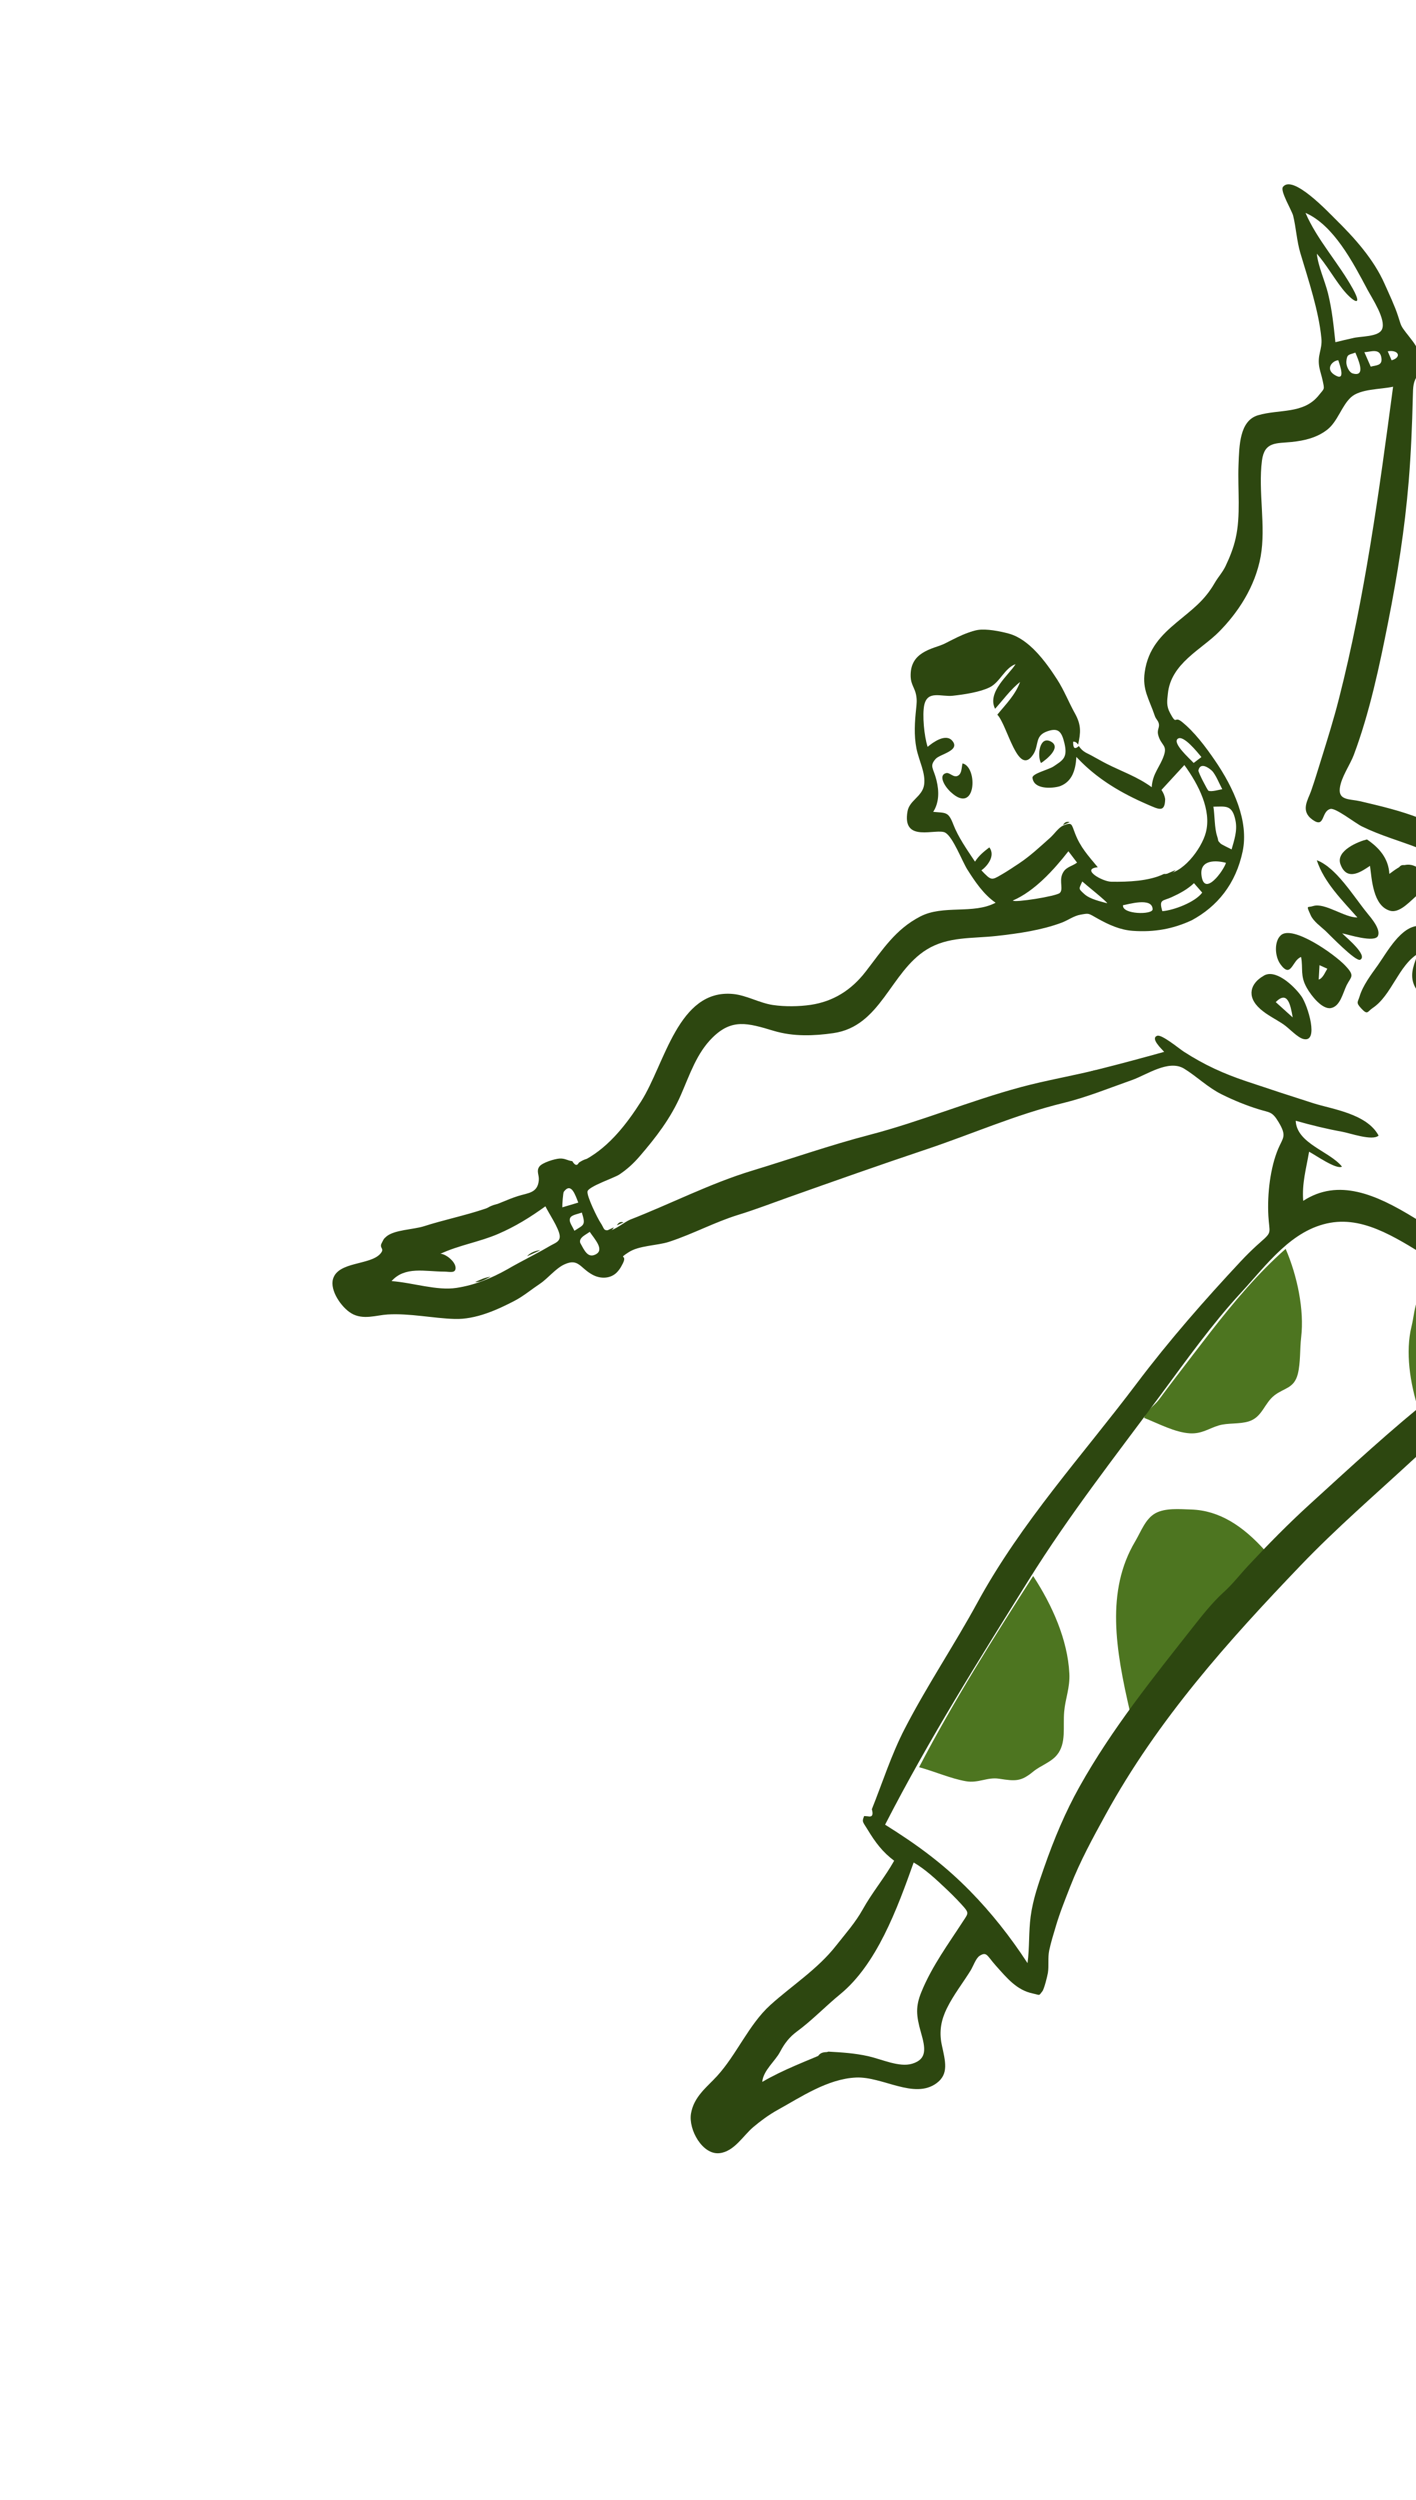 <?xml version="1.0" encoding="UTF-8" standalone="no"?><svg width="434" height="766" viewBox="0 0 434 766" fill="none" xmlns="http://www.w3.org/2000/svg">
<g clip-path="url(#clip0_278_3189)">
<path fill-rule="evenodd" clip-rule="evenodd" d="M529.11 478.053C537.2 486.872 542.512 499.526 542.045 510.86C541.744 518.18 536.453 527.602 528.727 524.587C525.271 523.238 519.503 515.151 516.348 511.643C513.446 508.417 508.214 502.362 507.034 498.936C505.315 493.944 512.77 491.054 515.751 488.824C520.325 485.4 524.684 481.683 529.11 478.053ZM596.787 446.118C599.64 448.601 602.536 449.67 605.239 452.691C607.004 454.663 608.583 456.75 610.093 458.947C611.923 461.608 612.018 461.412 611.293 463.561C610.186 466.843 604.346 469.984 601.94 472.13C598.801 474.93 595.755 477.853 592.613 480.652C590.988 475.808 587.852 471.387 586.207 466.439C584.609 461.632 583.687 456.51 583.797 451.745C583.878 448.2 584.384 443.719 587.235 442.064C590.911 439.931 593.679 443.413 596.787 446.118ZM316.661 482.845C322.549 491.853 327.22 502.363 327.754 512.697C327.98 517.074 326.524 520.331 326.168 524.415C325.755 529.142 326.875 534.051 323.992 537.623C322.132 539.929 318.953 540.894 316.704 542.741C312.971 545.807 311.317 545.748 306.23 544.947C302.576 544.372 299.906 546.402 296.004 545.71C291.326 544.881 286.412 542.693 281.7 541.418C292.351 521.004 304.44 501.892 316.661 482.845ZM365.054 462.465C373.762 462.738 381.038 467.545 387.874 475.213C373.154 490.696 359.588 507.092 346.337 524.409C341.927 505.416 338.899 487.446 347.908 472.276C349.705 469.249 351.066 465.29 354.125 463.614C357.171 461.944 361.48 462.353 365.054 462.465ZM540.812 393.683C553.574 394.739 560.454 417.536 562.375 428.306C556.061 426.723 549.609 425.354 543.45 423.819C536.718 422.141 529.74 419.015 523.056 416.539C524.335 413.905 524.395 410.848 525.409 408.096C526.414 405.371 528.264 404.158 530.065 402.286C533.514 398.701 534.807 393.185 540.812 393.683ZM443.396 389.24C444.828 390.047 446.363 390.702 447.773 391.567C451.197 393.667 454.424 395.948 457.988 397.675C464.302 400.734 473.097 404.496 478.986 401.731L480.379 403.783C478.688 404.679 476.636 403.373 475.088 404.008C473.873 404.507 472.938 406.542 471.46 407.176C466.893 409.137 462.521 411.267 458.257 413.91C449.842 419.126 442.428 425.751 434.805 432.012C432.113 423.574 430.713 414.154 432.629 406.38C433.291 403.693 433.511 400.394 434.589 397.937C435.238 396.458 436.394 395.711 437.181 394.395C438.09 392.872 438.372 389.37 439.62 388.335C440.924 387.253 441.437 388.136 443.396 389.24ZM512.591 350.51C519.803 352.658 526.7 356.674 533.656 360.23C539.952 363.448 548.695 368.177 553.677 374.11C549.827 381.173 537.713 383.666 530.004 379.099C520.496 373.466 516.162 360.527 512.591 350.51ZM394.05 382.616C397.654 390.964 399.776 401.349 398.803 409.68C398.385 413.273 398.636 417.5 397.781 420.921C396.666 425.388 393.592 425.187 390.637 427.474C387.463 429.93 386.913 434.153 382.78 435.459C379.836 436.39 376.338 435.876 373.548 436.711C370.5 437.621 368.367 439.338 364.698 439.129C360.16 438.871 355.098 436.148 350.686 434.406C351.237 432.23 353.911 430.565 355.209 428.816C356.922 426.506 358.637 424.207 360.387 421.931C364.001 417.232 367.579 412.498 371.222 407.827C378.16 398.93 385.711 389.928 394.05 382.616Z" fill="#4D7520"/>
<path fill-rule="evenodd" clip-rule="evenodd" d="M425.338 107.629L426.53 110.398C429.797 109.392 428.574 107.059 425.338 107.629ZM410.181 110.36C408.225 110.542 406.282 113.032 408.889 114.755C412.57 117.19 410.796 112.275 410.181 110.36ZM339.348 276.735C339.407 276.297 332.724 271.003 331.709 270.054C330.692 272.395 330.389 272.144 332.38 273.943C334.098 275.495 337.381 276.189 339.348 276.735ZM178.323 371.481C177.419 371.87 175.354 372.176 174.855 372.973C174.158 374.088 175.143 375.181 176.063 377.07C178.902 375.207 179.605 375.481 178.323 371.481ZM172.349 369.894C173.98 369.408 175.61 368.922 177.24 368.437C176.315 366.108 175.088 362.083 172.802 365.119C172.587 365.404 172.313 368.985 172.349 369.894ZM344.201 277.327C343.81 280.189 353.313 280.328 353.274 278.562C353.187 274.71 345.485 277.176 344.201 277.327ZM365.852 233.747C366.647 233.146 367.442 232.544 368.237 231.942C367.003 230.475 362.643 224.959 360.951 226.359C359.27 227.749 364.856 232.623 365.852 233.747ZM374.625 241.804C373.87 240.43 372.569 237.172 371.413 236.096C370.626 235.364 367.94 233.313 367.311 236.006C367.177 236.579 370.136 242.114 370.343 242.23C371.213 242.715 373.827 241.883 374.625 241.804ZM375.755 264.345C372.985 263.593 367.666 263.19 368.251 268.143C369.065 275.047 375.065 266.684 375.755 264.345ZM365.95 270.576C363.962 272.468 361.582 273.733 359.118 274.86C356.357 276.122 355.135 275.431 356.253 279.154C359.831 278.876 366.353 276.368 368.474 273.468C367.633 272.503 366.791 271.539 365.95 270.576ZM371.902 247.141C372.335 249.775 372.209 253.622 373.033 256.156C373.641 258.024 373.027 257.268 374.06 258.396C374.428 258.799 376.961 259.918 377.478 260.242C378.227 257.54 379.311 254.596 378.686 251.452C377.685 246.418 375.668 247.124 371.902 247.141ZM327.464 260.796C322.953 266.558 317.071 273.039 310.437 275.893C310.754 276.637 323.718 274.596 324.822 273.575C325.951 272.531 324.698 270.103 325.531 267.946C326.45 265.568 328.343 265.586 330.117 264.281C329.233 263.119 328.348 261.957 327.464 260.796ZM365.286 281.932C359.613 284.58 353.808 285.66 347.174 285.182C343.364 284.909 339.851 283.358 336.239 281.316C333.442 279.734 333.846 279.764 331.145 280.232C329.149 280.578 327.257 281.985 325.401 282.678C319.188 284.998 312.239 285.989 305.496 286.741C297.929 287.585 290.585 286.869 284.051 290.9C272.832 297.821 270.04 314.445 255.393 316.525C249.581 317.351 243.248 317.656 237.106 315.807C229.119 313.402 224.313 312.019 218.367 317.898C213.579 322.631 211.488 329.025 208.716 335.401C205.557 342.669 200.951 348.577 196.047 354.269C194.125 356.498 192.178 358.271 189.75 359.882C188.305 360.84 180.381 363.5 180.074 365.003C179.778 366.456 183.212 373.348 184 374.513C185.315 376.457 184.749 377.06 186.899 376.964C188.392 376.898 191.607 374.259 193.158 373.653C205.635 368.785 217.706 362.553 230.499 358.664C242.523 355.009 254.319 350.867 266.464 347.7C282.263 343.581 297.158 337.299 312.897 333.059C320.505 331.009 328.576 329.637 336.171 327.744C343.087 326.021 349.961 324.16 356.82 322.258C355.985 321.309 352.498 318.104 354.69 317.328C356.079 316.836 361.445 321.307 362.841 322.205C369.266 326.339 375.078 328.943 381.916 331.245C388.808 333.566 395.7 335.821 402.605 338.018C408.246 339.813 418.939 341.184 422.532 347.902C420.718 349.64 413.712 347.147 411.368 346.727C406.624 345.875 401.875 344.708 397.136 343.364C397.405 350.351 407.639 352.768 411.31 357.421C409.601 358.412 403.208 353.885 401.232 352.847C400.398 357.796 398.998 362.541 399.432 367.908C421.008 353.897 445.367 387.947 468.474 390.982C473.593 391.655 478.702 390.218 482.094 386.691C485.629 383.018 488.705 378.928 490.643 373.653C494.972 361.871 493.372 344.906 490.013 331.473C488.157 324.055 486.315 316.896 483.282 309.709C479.923 301.752 474.741 294.676 469.759 287.683C460.882 275.222 447.872 264.962 434.853 259.87C429.018 257.588 423.171 256.014 417.402 253.18C415.388 252.19 409.362 247.436 407.774 247.831C404.847 248.56 406.194 253.927 402.284 251.142C398.456 248.418 400.884 245.108 401.878 242.247C402.949 239.16 403.902 236.014 404.878 232.872C406.808 226.661 408.733 220.537 410.357 214.17C418.277 183.128 422.639 151.078 426.979 118.473C423.159 119.328 416.891 119.085 414.033 121.745C411.175 124.406 409.992 129.138 406.803 131.637C403.696 134.072 399.857 135 395.916 135.408C391.27 135.887 387.551 135.211 386.791 141.09C385.569 150.535 388.062 161.259 386.388 170.493C384.698 179.826 379.388 187.751 373.578 193.603C368.198 199.02 358.864 203.263 357.95 212.519C357.744 214.602 357.407 216.193 358.613 218.438C360.76 222.43 359.828 219.222 362.189 221.103C366.034 224.164 369.482 228.756 372.347 232.933C378.144 241.388 382.8 251.618 380.867 260.841C378.785 270.774 373.135 277.691 365.286 281.932ZM356.751 267.75C362.227 268.124 368.266 260.09 369.586 255.053C371.382 248.199 367.35 240.37 363.004 234.384C361.364 236.167 359.723 237.948 358.082 239.731C357.383 240.49 356.683 241.25 355.984 242.01C356.591 242.89 356.969 243.819 357.119 244.798C357.043 249.042 355.227 247.995 351.606 246.426C343.855 243.067 336.169 238.678 329.908 231.897C329.658 236.106 328.525 239.377 325.069 240.792C323.555 241.412 316.9 242.307 316.449 238.289C316.305 237.011 321.432 235.787 322.847 234.848C325.801 232.886 327.29 232.135 326.251 227.716C325.386 224.037 324.315 222.934 321.099 224.012C317.015 225.379 318.54 228.285 316.693 231.115C312.004 238.301 308.802 222.215 305.678 218.956C308.215 215.828 311.154 212.982 312.659 208.927C309.74 211.235 307.503 214.37 304.991 217.156C302.404 212.029 309.348 206.645 311.277 203.464C307.922 204.681 306.526 208.968 303.369 210.557C300.419 212.042 295.506 212.769 292.06 213.153C288.516 213.549 284.325 211.396 283.296 215.949C282.622 218.935 283.266 225.646 284.316 228.812C285.909 227.452 289.858 224.587 291.873 226.954C294.461 229.994 288.068 231.024 286.767 232.51C284.792 234.766 286.082 235.269 287.01 238.958C287.924 242.591 287.781 245.998 286.028 248.726C289.921 249.088 290.664 248.616 292.173 252.546C293.657 256.411 296.305 260.191 298.836 263.988C299.981 262.159 301.596 260.855 303.236 259.608C305.222 262.276 302.473 265.462 300.795 266.646C303.887 269.884 303.854 269.746 307.033 267.909C308.814 266.88 310.528 265.72 312.243 264.588C315.736 262.281 318.77 259.42 321.915 256.621C323.115 255.552 324.489 253.47 325.96 252.888C328.655 251.819 328.372 252.448 329.55 255.457C331.147 259.538 333.406 262.024 336.466 265.692C331.116 266.234 337.868 270.085 340.564 270.129C345.874 270.216 352.166 269.96 356.751 267.75ZM253.882 628.556C258.026 628.795 261.938 629.017 266.128 629.96C270.298 630.899 275.628 633.441 279.554 632.267C284.249 630.863 283.636 627.483 282.285 622.747C280.763 617.422 280.604 614.7 282.411 610.266C285.609 602.419 290.683 595.549 295.146 588.663C296.853 586.03 297.172 586.164 294.618 583.367C293.077 581.678 291.459 580.078 289.814 578.522C286.778 575.651 283.524 572.633 280.036 570.609C274.935 584.975 268.685 601.82 257.516 610.97C252.98 614.686 248.881 618.994 244.281 622.373C242.003 624.046 240.469 625.996 239.108 628.595C237.582 631.504 233.917 634.322 233.63 637.835C240.095 634.056 247.045 631.514 253.882 628.556ZM506.513 498.835C505.122 501.07 511.399 505.729 513.461 507.983C516.56 511.371 519.62 514.803 522.725 518.184C529.298 525.342 535.784 532.595 542.28 539.841C549.19 524.911 558.939 513.048 569.604 501.689C580.229 490.372 591.781 480.033 603.4 469.798C609.747 464.204 616.139 457.871 620.604 450.224C623.38 445.47 621.312 443.735 618.222 438.499C615.322 433.584 611.835 428.879 608.447 424.308C602.044 415.673 595.1 406.238 587.253 399.173C579.607 392.291 571.205 386.274 563.043 380.341C553.356 373.301 543.884 365.172 533.51 359.939C522.699 354.486 511.931 350.09 500.976 345.523C502.556 356.994 503.668 371.367 500.096 381.203C496.167 392.024 486.071 402.213 474.306 401.78C462.456 401.345 450.901 393.145 439.894 386.539C429.284 380.171 418.924 372.645 407.72 374.623C395.87 376.715 388.283 387.454 380.431 395.956C371.479 405.651 363.619 416.705 355.673 427.445C341.879 446.093 327.838 463.971 315.398 483.904C300.086 508.436 284.692 532.892 271.281 559.026C280.856 565.021 288.951 570.844 297.257 579.289C303.724 585.864 309.662 593.349 314.932 601.447C315.566 596.786 315.262 591.849 315.896 587.136C316.613 581.804 318.314 577.043 319.991 572.224C323.026 563.502 326.497 555.19 330.877 547.37C340.818 529.619 353.326 514.15 365.628 498.51C368.415 494.966 371.708 490.818 375.002 487.853C377.801 485.334 379.945 482.498 382.62 479.631C388.689 473.129 394.947 466.768 401.439 460.858C413.912 449.502 426.558 437.772 439.79 427.282C448.763 420.168 457.634 411.886 468.464 407.391C470.295 406.631 472.217 406.115 473.895 405.061C474.363 404.767 474.402 403.515 474.934 403.295C475.958 402.872 477.777 403.681 478.988 403.539C481.722 403.22 484.578 400.81 487.129 402.489C489.172 403.833 489.68 405.534 488.968 407.6C492.319 409.467 497.184 410.169 500.771 411.093C503.994 411.923 507.188 412.975 510.388 413.723C513.825 414.526 517.669 414.94 521.236 415.726C525.89 416.751 530.545 418.811 535.223 420.272C543.619 422.893 551.619 424.782 560.094 426.892C564.657 428.029 568.989 429.08 573.513 429.558C575.986 429.819 581.935 431.008 581.665 435.337C581.396 439.656 574.597 437.392 572.15 438.351C569.332 439.454 567.045 443.581 564.739 445.563C558.639 450.806 552.425 455.903 546.383 461.254C539.486 467.362 532.997 473.991 525.906 479.845C522.244 482.868 518.569 485.867 514.761 488.686C512.797 490.141 509.607 491.474 508.132 493.486C506.309 493.774 505.976 494.704 507.133 496.274C507.216 497.269 507.01 498.123 506.513 498.835ZM155.468 388.895C159.73 386.407 164.163 384.296 168.423 381.791C170.063 380.827 171.733 380.449 171.547 378.576C171.32 376.287 168.219 371.746 167.164 369.581C162.458 372.973 157.957 375.767 152.631 378.058C146.927 380.512 140.588 381.492 134.967 384.138C136.437 384.049 139.518 386.389 139.633 388.321C139.747 390.245 137.759 389.589 136.194 389.585C130.148 389.572 124.147 387.874 120.01 392.489C126.527 392.966 133.9 395.494 139.893 394.575C145.546 393.707 150.564 391.641 155.468 388.895ZM414.493 103.625C416.869 102.94 422.494 103.33 423.578 100.889C424.903 97.907 420.536 91.396 419.105 88.707C414.71 80.442 408.783 69 400.13 65.217C403.713 73.526 410.301 80.586 414.682 88.552C417.969 94.53 414.408 92.277 411.403 88.435C408.654 84.919 406.548 81.104 403.61 77.723C403.994 81.604 406.071 85.979 407.047 89.948C408.277 94.953 408.767 99.851 409.293 104.842C411.02 104.414 412.752 104.013 414.493 103.625ZM177.87 380.855C179.147 383.143 180.122 385.421 182.419 384.383C185.458 383.008 182.314 379.712 180.744 377.394C179.813 378.171 177.222 379.154 177.87 380.855ZM415.413 108.025C413.44 108.768 412.859 108.391 412.659 110.698C412.532 112.163 413.55 114.104 414.56 114.402C418.938 115.697 416.11 109.76 415.413 108.025ZM420.122 112.328C421.735 111.884 423.672 112.074 423.418 109.799C423.046 106.463 420.148 107.826 418.177 107.901C418.825 109.376 419.474 110.852 420.122 112.328ZM475.823 414.419C460.001 422.845 446.509 434.803 433.257 447.051C421.534 457.884 409.615 468.144 398.643 479.598C376.53 502.681 354.907 526.723 338.86 555.965C334.961 563.069 331.069 570.166 328.094 577.795C326.495 581.895 324.825 585.999 323.56 590.315C322.863 592.688 322.102 595.072 321.584 597.533C321.11 599.787 321.535 602.278 321.178 604.423C321.01 605.433 320.043 609.36 319.488 610.057C318.297 611.555 318.936 611.254 316.577 610.753C311.648 609.707 308.769 606.197 305.11 602.088C302.534 599.195 302.441 597.801 300.233 599.215C299.109 599.935 298.249 602.467 297.511 603.663C295.126 607.524 292.243 611.163 290.206 615.307C288.558 618.656 287.744 622.216 288.649 626.463C289.716 631.476 290.908 635.386 287.059 638.222C280.194 643.28 270.482 636.118 262.35 636.495C253.652 636.897 245.461 642.491 238.3 646.446C235.691 647.886 233.063 649.824 230.858 651.692C227.742 654.331 225.038 659.166 220.521 659.665C215.322 660.24 210.957 652.474 211.787 647.53C212.656 642.362 216.658 639.429 219.677 636.149C225.78 629.519 229.48 620.257 236.144 614.245C242.772 608.266 250.588 603.314 256.252 596.092C259.138 592.411 262.11 589.128 264.453 584.934C267.371 579.708 271.169 575.22 274.059 570.071C270.556 567.463 268.299 564.473 265.976 560.632C264.426 558.069 264.102 558.251 264.858 556.373C265.237 556.401 265.616 556.43 265.997 556.459C267.325 556.768 267.732 556.046 267.218 554.293C270.549 545.957 273.211 537.526 277.315 529.592C284.198 516.284 292.498 503.964 299.569 490.993C313.004 466.349 331.892 445.75 348.361 423.901C358.323 410.683 369.188 398.307 380.326 386.387C382.278 384.298 384.295 382.338 386.427 380.472C390.039 377.312 389.045 377.816 388.753 372.53C388.377 365.747 389.351 357.722 391.738 352.018C393.21 348.5 394.503 348.161 391.897 343.803C389.906 340.472 389.219 340.91 385.822 339.863C381.98 338.678 378.148 337.116 374.414 335.261C370.153 333.145 366.897 329.845 362.956 327.418C358.192 324.485 351.426 329.322 346.982 330.882C340.021 333.327 333.144 336.162 325.915 337.92C311.316 341.47 298.001 347.414 283.871 352.143C269.666 356.898 255.594 361.875 241.526 366.869C236.476 368.663 231.434 370.606 226.295 372.186C219.101 374.398 212.313 378.092 205.079 380.45C201.355 381.664 195.872 381.542 192.644 383.669C189.18 385.953 192.362 384.059 190.925 387.028C190.28 388.361 189.424 389.713 188.25 390.497C186.4 391.733 183.842 391.766 181.563 390.519C177.765 388.44 177.305 385.444 173.073 387.332C170.287 388.575 167.974 391.665 165.397 393.373C162.873 395.047 160.431 397.106 157.749 398.508C152.386 401.312 145.788 404.291 139.344 404.088C132.515 403.874 125.634 402.31 118.809 402.711C115.384 402.912 111.27 404.521 107.646 402.339C104.621 400.516 101.041 395.337 102.071 391.831C103.651 386.455 113.372 387.653 116.526 384.156C118.138 382.368 116.05 382.523 117.032 380.757C117.64 379.662 117.453 379.658 118.439 378.822C120.871 376.76 126.755 376.698 129.86 375.705C135.987 373.745 142.418 372.426 148.496 370.392C151.967 369.231 155.222 367.574 158.723 366.448C161.771 365.468 164.803 365.58 165.14 361.596C165.282 359.916 164.317 358.82 165.29 357.429C166.164 356.182 170.06 355.022 171.547 354.939C173.171 354.848 173.975 355.599 175.403 355.738C176.21 357.088 176.883 357.245 177.421 356.208C178.17 355.676 178.992 355.278 179.887 355.015C186.836 351.085 192.121 344.324 196.521 337.396C203.812 325.915 207.859 302.92 224.686 304.528C228.826 304.923 232.75 307.29 236.912 307.903C240.609 308.448 244.897 308.375 248.41 307.864C255.43 306.842 260.961 303.299 265.294 297.71C270.576 290.895 274.436 284.717 282.078 280.775C289.159 277.122 298.242 280.197 305.15 276.571C301.509 274.047 298.918 270.236 296.488 266.399C294.9 263.889 292.138 256.519 289.753 255.117C287.118 253.569 276.312 258.523 278.17 248.483C278.778 245.196 282.699 244.014 283.238 240.46C283.783 236.873 281.612 232.995 280.892 229.318C280.078 225.158 280.378 221.165 280.782 217.242C280.952 215.581 281.096 214.507 280.767 212.816C280.385 210.855 279.218 209.681 279.12 207.439C278.789 199.874 285.21 198.895 290.232 197.052C293.275 195.935 296.378 193.561 299.636 193.008C302.256 192.564 306.45 193.364 309.225 194.126C315.336 195.804 320.359 202.482 324.035 208.206C326.187 211.557 327.536 215.104 329.464 218.568C331.482 222.193 331.221 224.508 330.439 228.127C330.018 227.486 329.514 227.183 328.927 227.218C328.853 229.259 329.43 229.71 330.658 228.569C331.227 229.438 331.937 230.106 332.785 230.575C334.93 231.604 337.016 232.905 339.15 233.986C343.816 236.348 348.611 237.97 352.996 241.173C353.254 236.958 355.529 234.988 356.72 231.5C357.879 228.108 355.784 228.495 354.949 225.029C354.615 223.64 355.407 222.908 355.201 221.802C355.004 220.754 354.318 220.416 353.956 219.348C352.161 214.048 350.081 211.318 350.852 205.915C351.884 198.688 355.925 194.619 360.734 190.604C365.531 186.598 369.13 184.088 372.297 178.61C373.396 176.71 374.704 175.381 375.646 173.399C376.919 170.719 378.001 168.043 378.703 165.008C380.336 157.957 379.316 150.018 379.599 142.506C379.826 136.494 379.911 128.915 385.571 127.226C392.008 125.306 399.592 126.95 404.239 121.059C405.964 118.873 406.039 119.566 405.301 116.216C405.054 115.101 404.699 114.038 404.454 112.944C403.537 108.846 405.35 107.228 405.006 103.661C404.193 95.24 401.068 85.949 398.581 77.621C397.426 73.753 397.28 69.909 396.35 66.099C395.961 64.506 392.294 58.519 393.213 57.283C396.177 53.299 407.122 64.993 409.308 67.139C415.02 72.746 420.999 79.34 424.356 86.923C425.74 90.048 427.454 93.604 428.505 96.838C429.458 99.774 429.241 99.669 430.916 101.866C432.619 104.1 433.828 105.331 435.006 108.021C435.335 108.773 436.586 111.528 436.56 112.023C436.442 114.327 435.621 113.234 434.659 114.679C433.104 117.015 433.102 118.259 433.022 121.695C432.82 130.284 432.461 138.991 431.763 147.436C430.539 162.251 428.308 176.181 425.515 190.333C422.774 204.224 419.745 218.458 414.942 231.273C413.775 234.387 411.048 238.096 410.645 241.536C410.202 245.304 413.828 244.751 416.911 245.478C423.037 246.921 429.326 248.389 435.295 250.743C448.02 255.761 460.077 266.988 469.779 277.899C474.827 283.577 479.342 290.815 483.682 297.204C488.773 304.699 492.944 313.703 495.324 322.243C496.227 325.482 496.97 328.736 497.901 331.974C498.33 333.466 499.083 338.428 500.374 339.693C502.508 341.782 508.878 342.155 511.49 342.961C515.06 344.065 518.727 345.217 522.199 346.98C536.968 354.478 550.641 363.393 564.353 373.896C578.3 384.581 591.128 394.081 602.505 408.551C605.478 412.332 608.386 416.156 611.386 419.913C614.614 423.956 617.616 430.735 621.311 434.001C623.597 436.022 625.639 435.9 626.977 439.738C628.134 443.055 628.337 450.006 628.142 453.252C627.7 460.643 622.485 466.441 618.526 471.296C613.721 477.189 607.757 482.053 602.185 487.031C582.113 504.962 562.753 523.08 548.719 547.609C550.207 548.558 552.459 551.158 551.55 552.92C550.343 555.259 547.291 552.115 545.699 550.865C541.065 547.228 536.983 541.429 532.862 536.895C522.809 525.835 513.354 514.257 503.742 502.761C497.191 509.356 489.968 515.004 483.369 521.421C480.325 524.381 476.758 526.538 473.495 529.174C469.992 532.004 470.654 533.733 473.717 538.374C480.47 548.605 489.546 556.933 497.309 566.197C501.075 570.69 505.376 574.558 509.084 579.052C510.291 580.516 512.492 585.056 514.061 585.765C513.994 585.735 517.421 584.8 517.981 584.685C514.136 578.559 511.172 572.085 507.347 565.963C503.396 559.638 497.862 551.545 495.379 544.648C493.123 538.377 493.509 530.159 496.367 525.33C498.855 521.123 504.252 513.571 510.013 514.394C511.025 514.539 513.68 515.266 514.038 516.802C514.521 518.877 509.404 523.612 508.521 524.846C505.065 529.677 502.265 536.278 502.765 543.236C503.214 549.497 508.504 556.542 511.806 562.124C513.683 565.298 515.701 568.087 517.231 571.444C519.396 576.194 520.113 577.952 523.754 581.038C528.02 584.653 530.818 591.904 524.927 593.1C521.403 593.815 520.075 591.771 516.975 590.494C515.802 590.01 515.264 590.83 513.975 590.111C512.247 589.148 510.387 585.892 508.876 584.292C504.038 579.171 498.698 574.559 493.757 569.45C487.113 562.581 480.782 555.401 474.606 548.011C469.805 542.264 464.862 536.492 463.658 528.912C462.588 522.185 467.959 519.654 472.104 517.016C481.701 510.907 490.293 502.273 499.967 495.835C500.664 495.371 502.359 494.83 502.782 494.063C503.368 493.005 502.799 491.228 503.38 489.551C504.489 486.345 508.489 483.16 510.712 481.098C515.751 476.419 520.905 472.012 525.876 467.296C531.591 461.873 537.064 456.17 542.871 450.89C548.43 445.835 554.709 441.887 560.601 437.239C545.445 434.476 530.426 429.125 515.245 425.421C508.205 423.703 501.54 421.864 494.58 419.203C491.681 418.094 488.835 417.033 485.986 415.648C484.476 414.912 482.433 413.027 480.909 412.784C478.992 412.477 477.659 413.616 475.823 414.419Z" fill="#2D4710"/>
<path fill-rule="evenodd" clip-rule="evenodd" d="M299.319 193.273C295.718 194.825 291.827 197.016 287.983 197.912C291.069 196.579 295.931 193.511 299.319 193.273Z" fill="#2D4710"/>
<path fill-rule="evenodd" clip-rule="evenodd" d="M153.082 368.776C151.548 369.434 150.014 370.093 148.482 370.75C149.79 369.63 151.346 369.019 153.082 368.776Z" fill="#2D4710"/>
<path fill-rule="evenodd" clip-rule="evenodd" d="M265.104 358.963C266.127 358.521 267.15 358.078 268.167 357.64C267.142 358.084 266.123 358.524 265.104 358.963Z" fill="#2D4710"/>
<path fill-rule="evenodd" clip-rule="evenodd" d="M239.092 367.728C239.792 367.468 240.491 367.208 241.186 366.951C240.484 367.212 239.788 367.47 239.092 367.728Z" fill="#2D4710"/>
<path fill-rule="evenodd" clip-rule="evenodd" d="M285.944 198.801C285.094 199.172 284.244 199.542 283.396 199.913C284.245 199.542 285.095 199.171 285.944 198.801Z" fill="#2D4710"/>
<path fill-rule="evenodd" clip-rule="evenodd" d="M235.022 369.521C235.711 369.239 236.4 368.956 237.082 368.676C236.39 368.959 235.706 369.24 235.022 369.521Z" fill="#2D4710"/>
<path fill-rule="evenodd" clip-rule="evenodd" d="M246.073 365.566C246.758 365.276 247.444 364.987 248.123 364.7C247.435 364.991 246.754 365.278 246.073 365.566Z" fill="#2D4710"/>
<path fill-rule="evenodd" clip-rule="evenodd" d="M331.505 336.696C332.015 336.472 332.526 336.247 333.033 336.027C332.521 336.253 332.013 336.475 331.505 336.696Z" fill="#2D4710"/>
<path fill-rule="evenodd" clip-rule="evenodd" d="M216.626 306.401C215.824 306.871 215.023 307.34 214.222 307.81C215.024 307.34 215.825 306.87 216.626 306.401Z" fill="#2D4710"/>
<path fill-rule="evenodd" clip-rule="evenodd" d="M130.848 375.148C130.125 375.355 129.403 375.563 128.679 375.77C129.402 375.563 130.125 375.355 130.848 375.148Z" fill="#2D4710"/>
<path fill-rule="evenodd" clip-rule="evenodd" d="M143.259 371.446L141.039 371.963L143.259 371.446Z" fill="#2D4710"/>
<path fill-rule="evenodd" clip-rule="evenodd" d="M116.793 384.353C116.068 384.556 115.343 384.759 114.618 384.961C115.343 384.759 116.068 384.556 116.793 384.353Z" fill="#2D4710"/>
<path fill-rule="evenodd" clip-rule="evenodd" d="M287.623 255.516C287.979 255.397 288.335 255.278 288.687 255.163C288.329 255.281 287.976 255.398 287.623 255.516Z" fill="#2D4710"/>
<path fill-rule="evenodd" clip-rule="evenodd" d="M349.702 329.65C350.044 329.502 350.386 329.353 350.723 329.207C350.379 329.356 350.041 329.503 349.702 329.65Z" fill="#2D4710"/>
<path fill-rule="evenodd" clip-rule="evenodd" d="M205.281 380.779C205.619 380.622 205.956 380.466 206.29 380.313C205.951 380.471 205.616 380.624 205.281 380.779Z" fill="#2D4710"/>
<path fill-rule="evenodd" clip-rule="evenodd" d="M145.613 392.765C147.196 392.086 148.618 391.361 150.382 391.138C148.907 391.798 147.377 392.955 145.613 392.765Z" fill="#2D4710"/>
<path fill-rule="evenodd" clip-rule="evenodd" d="M161.543 384.873C162.356 383.887 164.184 383.06 165.594 383.041C164.244 383.651 162.893 384.263 161.543 384.873Z" fill="#2D4710"/>
<path fill-rule="evenodd" clip-rule="evenodd" d="M356.784 268.086C357.974 267.568 359.164 267.05 360.353 266.532C359.408 267.549 358.287 268.205 356.784 268.086Z" fill="#2D4710"/>
<path fill-rule="evenodd" clip-rule="evenodd" d="M415.267 107.809C414.393 108.134 413.519 108.459 412.65 108.78C413.526 108.454 414.396 108.132 415.267 107.809Z" fill="#2D4710"/>
<path fill-rule="evenodd" clip-rule="evenodd" d="M250.703 630.003C251.358 628.811 252.541 628.702 253.765 628.678C252.744 629.12 251.724 629.562 250.703 630.003Z" fill="#2D4710"/>
<path fill-rule="evenodd" clip-rule="evenodd" d="M182.979 372.642C183.566 373.703 184.154 374.764 184.74 375.821C184.152 374.759 183.565 373.7 182.979 372.642Z" fill="#2D4710"/>
<path fill-rule="evenodd" clip-rule="evenodd" d="M152.952 390.071C153.755 389.606 154.559 389.141 155.362 388.677C154.559 389.141 153.755 389.606 152.952 390.071Z" fill="#2D4710"/>
<path fill-rule="evenodd" clip-rule="evenodd" d="M365.379 281.921C364.706 282.235 364.033 282.55 363.365 282.859C364.04 282.544 364.709 282.232 365.379 281.921Z" fill="#2D4710"/>
<path fill-rule="evenodd" clip-rule="evenodd" d="M301.862 583.703C302.465 584.757 303.066 585.811 303.667 586.864C303.064 585.809 302.463 584.756 301.862 583.703Z" fill="#2D4710"/>
<path fill-rule="evenodd" clip-rule="evenodd" d="M339.107 326.931C340.009 326.669 340.911 326.406 341.813 326.144C340.91 326.406 340.008 326.669 339.107 326.931Z" fill="#2D4710"/>
<path fill-rule="evenodd" clip-rule="evenodd" d="M151.166 378.796C150.497 379.118 149.828 379.441 149.165 379.763C149.837 379.44 150.502 379.118 151.166 378.796Z" fill="#2D4710"/>
<path fill-rule="evenodd" clip-rule="evenodd" d="M333.131 328.619C334.032 328.355 334.933 328.091 335.835 327.826C334.996 328.242 334.327 329.068 333.131 328.619Z" fill="#2D4710"/>
<path fill-rule="evenodd" clip-rule="evenodd" d="M159.346 375.29C158.844 375.533 158.342 375.775 157.845 376.014C158.348 375.771 158.847 375.53 159.346 375.29Z" fill="#2D4710"/>
<path fill-rule="evenodd" clip-rule="evenodd" d="M318.104 332.024C319.007 331.765 319.912 331.507 320.816 331.248C319.911 331.507 319.007 331.765 318.104 332.024Z" fill="#2D4710"/>
<path fill-rule="evenodd" clip-rule="evenodd" d="M420.053 112.558C420.959 112.302 421.864 112.046 422.77 111.791C421.864 112.047 420.959 112.302 420.053 112.558Z" fill="#2D4710"/>
<path fill-rule="evenodd" clip-rule="evenodd" d="M285.423 342.322C286.28 341.968 287.139 341.614 287.995 341.259C287.138 341.613 286.28 341.968 285.423 342.322Z" fill="#2D4710"/>
<path fill-rule="evenodd" clip-rule="evenodd" d="M414.595 103.894C415.497 103.632 416.4 103.37 417.302 103.108C416.4 103.37 415.497 103.632 414.595 103.894Z" fill="#2D4710"/>
<path fill-rule="evenodd" clip-rule="evenodd" d="M185.612 377.194C186.453 376.806 187.295 376.418 188.135 376.03C187.621 377.059 186.749 377.387 185.612 377.194Z" fill="#2D4710"/>
<path fill-rule="evenodd" clip-rule="evenodd" d="M307.851 222.848C307.432 221.977 307.012 221.106 306.594 220.239C307.014 221.112 307.433 221.98 307.851 222.848Z" fill="#2D4710"/>
<path fill-rule="evenodd" clip-rule="evenodd" d="M309.437 226.102C309.017 225.232 308.597 224.361 308.179 223.494C308.6 224.366 309.019 225.234 309.437 226.102Z" fill="#2D4710"/>
<path fill-rule="evenodd" clip-rule="evenodd" d="M399.571 377.458C399.065 377.694 398.56 377.93 398.06 378.163C398.568 377.926 399.069 377.692 399.571 377.458Z" fill="#2D4710"/>
<path fill-rule="evenodd" clip-rule="evenodd" d="M374.57 236.662C374.975 237.539 375.379 238.417 375.782 239.29C375.377 238.412 374.974 237.537 374.57 236.662Z" fill="#2D4710"/>
<path fill-rule="evenodd" clip-rule="evenodd" d="M325.836 252.768C326.249 251.926 326.917 251.606 327.878 251.885C327.197 252.18 326.516 252.474 325.836 252.768Z" fill="#2D4710"/>
<path fill-rule="evenodd" clip-rule="evenodd" d="M326.106 240.639C325.749 240.756 325.393 240.874 325.041 240.989C325.399 240.872 325.752 240.755 326.106 240.639Z" fill="#2D4710"/>
<path fill-rule="evenodd" clip-rule="evenodd" d="M402.027 366.011C402.757 365.817 403.486 365.624 404.216 365.43C403.486 365.624 402.757 365.817 402.027 366.011Z" fill="#2D4710"/>
<path fill-rule="evenodd" clip-rule="evenodd" d="M418.351 445.171C418.985 444.782 419.62 444.394 420.254 444.004C419.619 444.393 418.985 444.782 418.351 445.171Z" fill="#2D4710"/>
<path fill-rule="evenodd" clip-rule="evenodd" d="M406.586 456.541C407.218 456.147 407.85 455.753 408.483 455.36C407.85 455.753 407.219 456.147 406.586 456.541Z" fill="#2D4710"/>
<path fill-rule="evenodd" clip-rule="evenodd" d="M401.421 461.16C402.044 460.747 402.668 460.335 403.29 459.922L401.421 461.16Z" fill="#2D4710"/>
<path fill-rule="evenodd" clip-rule="evenodd" d="M396.237 465.742L398.115 464.521C397.489 464.929 396.863 465.335 396.237 465.742Z" fill="#2D4710"/>
<path fill-rule="evenodd" clip-rule="evenodd" d="M348.941 324.285C349.671 324.09 350.399 323.895 351.128 323.7C350.399 323.895 349.67 324.09 348.941 324.285Z" fill="#2D4710"/>
<path fill-rule="evenodd" clip-rule="evenodd" d="M398.95 135.2C398.614 135.362 398.279 135.523 397.948 135.682C398.285 135.521 398.617 135.361 398.95 135.2Z" fill="#2D4710"/>
<path fill-rule="evenodd" clip-rule="evenodd" d="M156.816 376.439C156.468 376.575 156.12 376.711 155.777 376.844C156.126 376.707 156.471 376.573 156.816 376.439Z" fill="#2D4710"/>
<path fill-rule="evenodd" clip-rule="evenodd" d="M311.855 333.15C312.585 332.958 313.316 332.766 314.046 332.574C313.315 332.766 312.585 332.958 311.855 333.15Z" fill="#2D4710"/>
<path fill-rule="evenodd" clip-rule="evenodd" d="M230.405 358.778C231.127 358.568 231.849 358.359 232.57 358.149C231.849 358.359 231.126 358.568 230.405 358.778Z" fill="#2D4710"/>
<path fill-rule="evenodd" clip-rule="evenodd" d="M177.877 381.136C178.237 381.77 178.597 382.403 178.955 383.034C178.595 382.4 178.236 381.768 177.877 381.136Z" fill="#2D4710"/>
<path fill-rule="evenodd" clip-rule="evenodd" d="M169.18 381.52C169.811 381.125 170.442 380.73 171.074 380.334C170.443 380.73 169.811 381.125 169.18 381.52Z" fill="#2D4710"/>
<path fill-rule="evenodd" clip-rule="evenodd" d="M189.064 375.401C189.526 374.664 190.092 374.139 191.098 374.501C190.42 374.801 189.742 375.101 189.064 375.401Z" fill="#2D4710"/>
<path fill-rule="evenodd" clip-rule="evenodd" d="M439.855 299.227C442.44 298.367 443.929 298.423 446.238 301.001C447.309 302.198 447.939 305.24 448.714 305.938C449.743 306.863 449.959 305.938 451.234 306.644C455.895 309.228 461.656 316.387 458.544 321.795C455.194 320.01 453.949 316.423 453.499 312.854C450.538 313.539 449.163 314.173 446.49 311.315C446.169 310.973 443.199 306.227 443.062 306.166C442.131 305.752 440.43 307.683 439.401 307.566C437.127 307.308 434.119 303.807 433.253 301.364C432.061 297.995 433.634 295.023 434.529 292.237C428.623 295.877 426.495 304.985 420.706 308.83C419.096 309.898 419.234 311.112 417.24 308.977C415.469 307.081 416.189 307.046 416.7 305.306C417.713 301.859 420.349 298.459 422.301 295.707C425.134 291.709 429.388 283.708 434.908 283.657C437.662 283.631 441.194 286.367 442.159 289.533C443.1 292.622 440.607 296.615 439.855 299.227Z" fill="#2D4710"/>
<path fill-rule="evenodd" clip-rule="evenodd" d="M418.966 257.178C422.698 259.7 425.577 262.973 425.836 267.743C428.322 265.943 430.907 263.622 434.428 265.767C439.516 268.867 437.789 271.828 435.029 273.751C432.814 275.296 429.31 279.921 426.085 279.035C420.784 277.579 420.462 269.258 419.903 265.276C417.816 266.589 412.896 270.503 410.831 264.741C409.342 260.588 416.508 257.75 418.966 257.178Z" fill="#2D4710"/>
<path fill-rule="evenodd" clip-rule="evenodd" d="M404.422 295.695L404.176 300.098C405.407 299.802 406.17 297.81 406.818 296.785C406.02 296.421 405.221 296.058 404.422 295.695ZM398.779 293.187C396.042 294.151 395.792 299.914 392.514 295.512C390.593 292.932 390.544 288.247 392.633 286.484C396.277 283.409 408.88 292.216 412.28 295.793C415.413 299.089 414.11 299.131 412.771 301.785C411.611 304.082 410.822 308.323 407.908 308.845C405.243 309.322 401.906 305.08 400.533 302.66C398.416 298.929 399.442 296.75 398.779 293.187Z" fill="#2D4710"/>
<path fill-rule="evenodd" clip-rule="evenodd" d="M411.379 285.95C412.61 287.231 419.32 292.678 416.912 294.035C415.573 294.79 407.276 286.136 406.256 285.188C404.855 283.886 402.565 282.295 401.719 280.395C400.257 277.109 400.686 278.165 402.489 277.581C406.003 276.444 412.171 281.2 416.041 281.085C411.4 275.829 405.817 270.352 403.592 263.547C409.566 265.79 414.753 274.49 419.064 279.774C420.377 281.382 423.162 284.62 422.366 286.676C421.463 289.002 413.057 286.244 411.379 285.95Z" fill="#2D4710"/>
<path fill-rule="evenodd" clip-rule="evenodd" d="M396.21 311.706C395.54 307.825 394.646 303.346 391.005 307.011C392.74 308.576 394.475 310.141 396.21 311.706ZM387.114 299.074C390.601 296.565 396.354 301.718 398.855 305.195C400.85 307.968 404.399 319.603 399.455 318.309C397.612 317.827 395.137 315.043 393.449 313.886C391.138 312.301 388.462 311.06 386.311 309.164C381.755 305.148 383.512 301.155 387.114 299.074Z" fill="#2D4710"/>
<path fill-rule="evenodd" clip-rule="evenodd" d="M387.338 299.082C386.539 299.558 385.741 300.035 384.943 300.51C385.742 300.034 386.54 299.558 387.338 299.082Z" fill="#2D4710"/>
<path fill-rule="evenodd" clip-rule="evenodd" d="M419.513 257.308C418.774 257.481 418.034 257.654 417.294 257.826C418.033 257.654 418.773 257.481 419.513 257.308Z" fill="#2D4710"/>
<path fill-rule="evenodd" clip-rule="evenodd" d="M430.732 265.113C430.049 265.403 429.367 265.694 428.685 265.984C429.1 265.141 429.786 264.858 430.732 265.113Z" fill="#2D4710"/>
<path fill-rule="evenodd" clip-rule="evenodd" d="M295.022 233.88C299.825 235.022 299.2 249.959 291.363 242.628C289.176 240.582 287.647 237.36 290.032 236.849C291.106 236.619 292.256 238.338 293.554 237.683C294.842 237.034 294.652 235.278 295.022 233.88Z" fill="#2D4710"/>
<path fill-rule="evenodd" clip-rule="evenodd" d="M319.057 233.775C317.848 231.552 318.575 225.345 322.064 227.174C325.564 229.009 320.413 232.908 319.057 233.775Z" fill="#2D4710"/>
</g>
<defs>
<clipPath id="clip0_278_3189">
<rect width="568" height="557" fill="white" transform="translate(0 282.335) rotate(-29.806)"/>
</clipPath>
</defs>
</svg>
